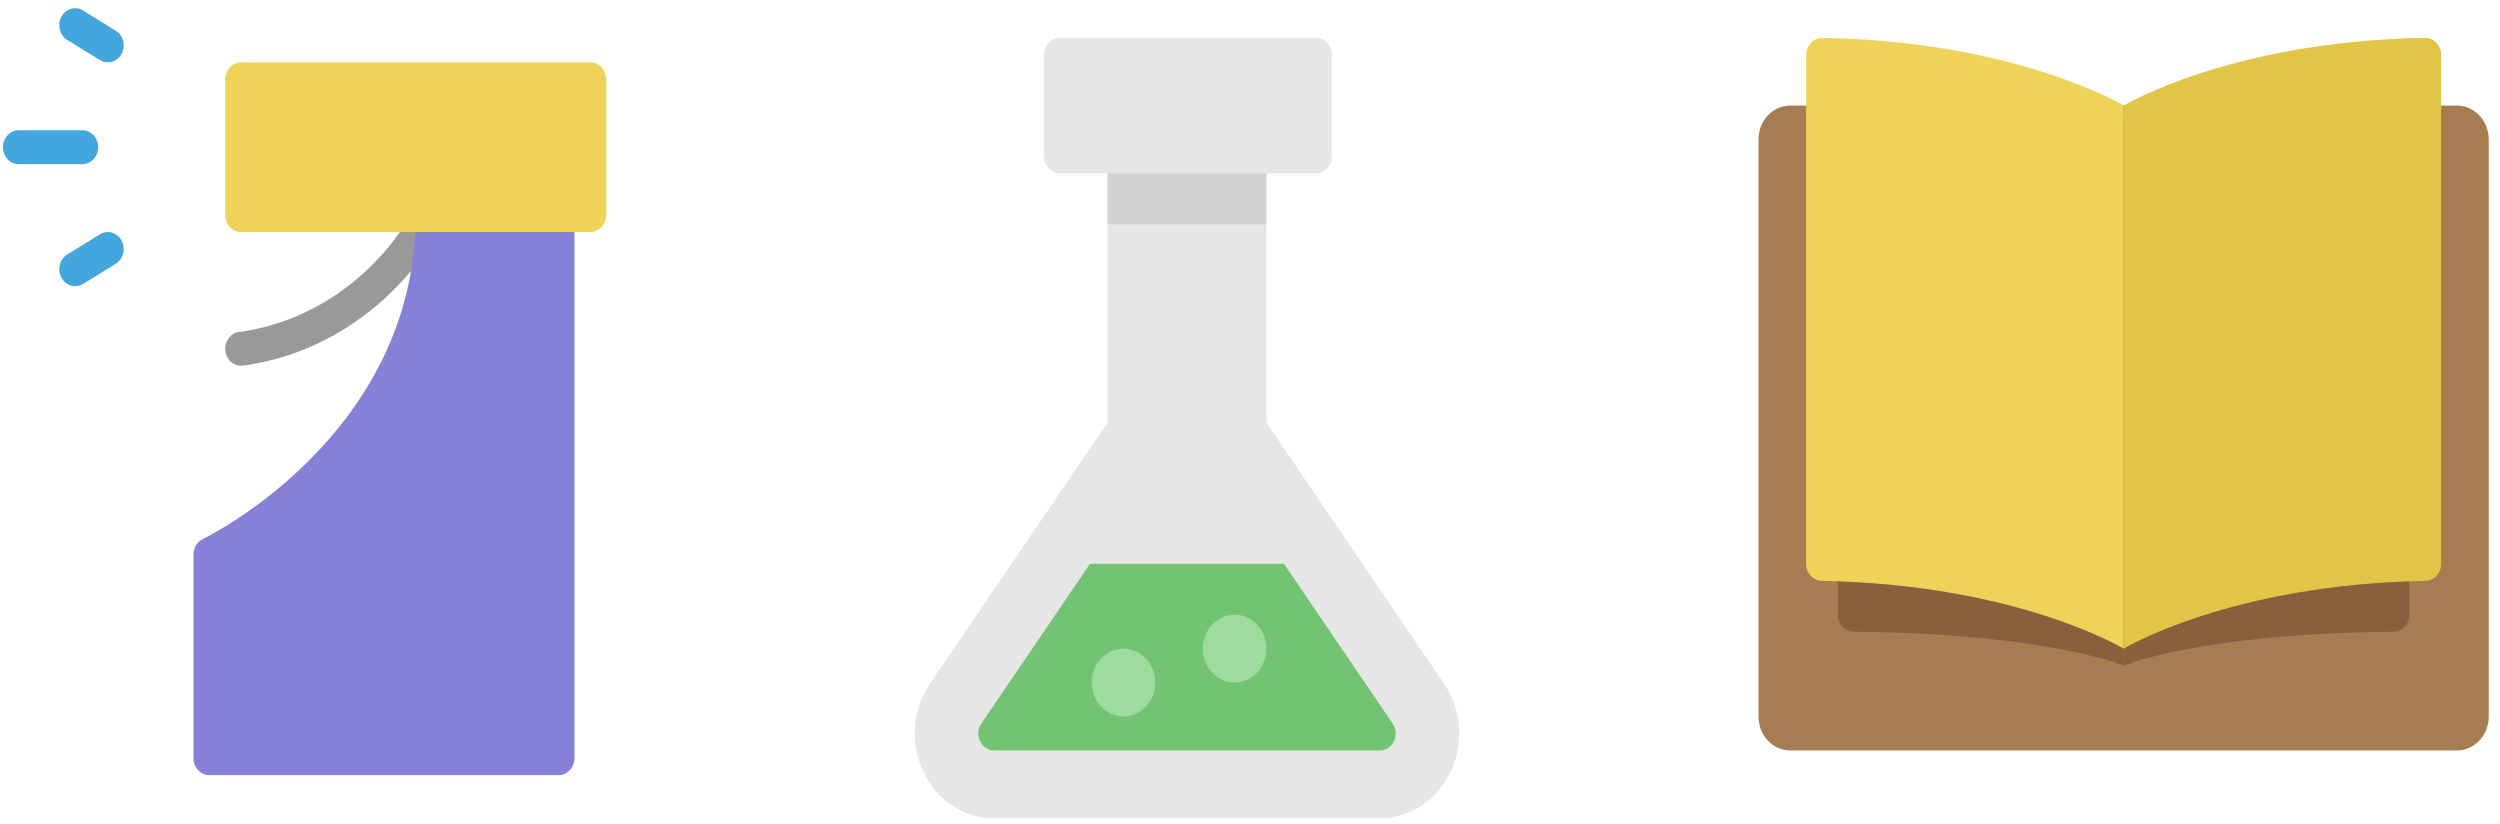 <?xml version="1.0" encoding="UTF-8"?>
<svg width="176px" height="58px" viewBox="0 0 176 58" version="1.1" xmlns="http://www.w3.org/2000/svg" xmlns:xlink="http://www.w3.org/1999/xlink">
    <!-- Generator: Sketch 48.2 (47327) - http://www.bohemiancoding.com/sketch -->
    <title>clean</title>
    <desc>Created with Sketch.</desc>
    <defs></defs>
    <g id="Home" stroke="none" stroke-width="1" fill="none" fill-rule="evenodd" transform="translate(-494, -2127)">
        <g id="clean" transform="translate(494, 2125.885)" fill-rule="nonzero">
            <g id="spray-2" transform="translate(0.208, 0.727)">
                <path d="M16.763,26.136 C16.208,26.136 15.725,25.694 15.655,25.089 C15.579,24.434 16.013,23.837 16.626,23.756 C21.789,23.067 26.434,19.77 29.052,14.933 C29.359,14.362 30.04,14.165 30.578,14.498 C31.112,14.828 31.295,15.559 30.986,16.13 C28.02,21.61 22.756,25.346 16.903,26.126 C16.856,26.133 16.809,26.136 16.763,26.136 Z" id="Shape" fill="#999999"></path>
                <path d="M39.117,54.957 L14.529,54.957 C13.911,54.957 13.411,54.422 13.411,53.762 L13.411,39.425 C13.411,38.952 13.673,38.523 14.077,38.331 C14.228,38.261 29.058,31.063 29.058,15.531 C29.058,14.872 29.558,14.337 30.176,14.337 L39.117,14.337 C39.734,14.337 40.234,14.872 40.234,15.531 L40.234,53.762 C40.234,54.422 39.734,54.957 39.117,54.957 Z" id="Shape" fill="#8680D8"></path>
                <path d="M5.588,11.947 L1.118,11.947 C0.5,11.947 0,11.412 0,10.752 C0,10.093 0.5,9.558 1.118,9.558 L5.588,9.558 C6.206,9.558 6.706,10.093 6.706,10.752 C6.706,11.412 6.206,11.947 5.588,11.947 Z" id="Shape" fill="#43A6DD"></path>
                <path d="M5.084,20.536 C4.697,20.536 4.322,20.322 4.115,19.939 C3.806,19.367 3.989,18.637 4.524,18.306 L6.826,16.886 C7.357,16.556 8.043,16.752 8.353,17.323 C8.662,17.895 8.478,18.626 7.943,18.956 L5.642,20.376 C5.466,20.485 5.274,20.536 5.084,20.536 Z" id="Shape" fill="#43A6DD"></path>
                <path d="M7.383,4.779 C7.194,4.779 7.001,4.728 6.826,4.619 L4.524,3.199 C3.989,2.868 3.806,2.138 4.115,1.566 C4.424,0.994 5.107,0.798 5.642,1.129 L7.943,2.549 C8.478,2.879 8.662,3.61 8.353,4.182 C8.145,4.565 7.77,4.779 7.383,4.779 Z" id="Shape" fill="#43A6DD"></path>
                <path d="M41.352,16.726 L16.764,16.726 C16.147,16.726 15.647,16.191 15.647,15.531 L15.647,5.974 C15.647,5.314 16.147,4.779 16.764,4.779 L41.352,4.779 C41.97,4.779 42.469,5.314 42.469,5.974 L42.469,15.531 C42.469,16.191 41.97,16.726 41.352,16.726 Z" id="Shape" fill="#EFD358"></path>
            </g>
            <g id="lab" transform="translate(63.447, 3.769)">
                <path d="M14.529,9.558 L14.529,27.09 L2.025,45.471 C0.781,47.297 0.606,49.681 1.564,51.694 C2.522,53.706 4.431,54.957 6.544,54.957 L33.69,54.957 C35.803,54.957 37.712,53.706 38.67,51.694 C39.628,49.681 39.453,47.297 38.21,45.471 L25.705,27.09 L25.705,9.558 L14.529,9.558 Z" id="Shape" fill="#E6E6E6"></path>
                <path d="M29.198,9.558 C29.816,9.558 30.315,9.023 30.315,8.363 L30.315,1.195 C30.315,0.534 29.816,0 29.198,0 L11.176,0 C10.558,0 10.059,0.534 10.059,1.195 L10.059,8.363 C10.059,9.023 10.558,9.558 11.176,9.558 L14.529,9.558 L25.705,9.558 L29.198,9.558 Z" id="Shape" fill="#E6E6E6"></path>
                <path d="M26.944,37.036 L13.29,37.036 L5.639,48.282 C5.387,48.652 5.353,49.118 5.548,49.526 C5.743,49.934 6.115,50.178 6.544,50.178 L33.69,50.178 C34.119,50.178 34.491,49.934 34.687,49.526 C34.881,49.118 34.847,48.652 34.594,48.281 L26.944,37.036 Z" id="Shape" fill="#72C472"></path>
                <rect id="Rectangle-path" fill="#D1D1D1" x="14.529" y="9.558" width="11.176" height="3.584"></rect>
                <ellipse id="Oval" fill="#9EDB9E" cx="15.647" cy="45.399" rx="2.235" ry="2.389"></ellipse>
                <ellipse id="Oval" fill="#9EDB9E" cx="23.47" cy="43.01" rx="2.235" ry="2.389"></ellipse>
            </g>
            <g id="book-open" transform="translate(123.798, 3.769)">
                <path d="M49.175,50.178 L2.235,50.178 C1,50.178 0,49.109 0,47.789 L0,7.168 C0,5.848 1,4.779 2.235,4.779 L49.175,4.779 C50.41,4.779 51.41,5.848 51.41,7.168 L51.41,47.789 C51.41,49.109 50.41,50.178 49.175,50.178 Z" id="Shape" fill="#A67C52"></path>
                <path d="M25.705,44.205 C25.705,44.205 20.318,41.94 6.706,41.82 C6.091,41.815 5.588,41.285 5.588,40.628 L5.588,3.584 C20.024,3.584 25.705,5.974 25.705,5.974 L25.705,44.205 Z" id="Shape" fill="#87613E"></path>
                <path d="M25.705,44.205 C25.705,44.205 31.092,41.94 44.705,41.82 C45.319,41.815 45.822,41.285 45.822,40.627 L45.822,3.584 C31.386,3.584 25.705,5.974 25.705,5.974 L25.705,44.205 Z" id="Shape" fill="#87613E"></path>
                <path d="M25.705,43.01 C25.705,43.01 18.195,38.476 4.464,38.241 C3.852,38.23 3.353,37.705 3.353,37.052 L3.353,1.21 C3.353,0.545 3.87,-0.001 4.493,0.011 C18.205,0.251 25.705,4.779 25.705,4.779 L25.705,43.01 Z" id="Shape" fill="#EFD358"></path>
                <path d="M25.705,43.01 C25.705,43.01 33.216,38.476 46.947,38.241 C47.558,38.23 48.058,37.705 48.058,37.052 L48.058,1.21 C48.058,0.545 47.54,-0.001 46.918,0.011 C33.206,0.251 25.705,4.779 25.705,4.779 L25.705,43.01 Z" id="Shape" fill="#E2C447"></path>
            </g>
        </g>
    </g>
</svg>